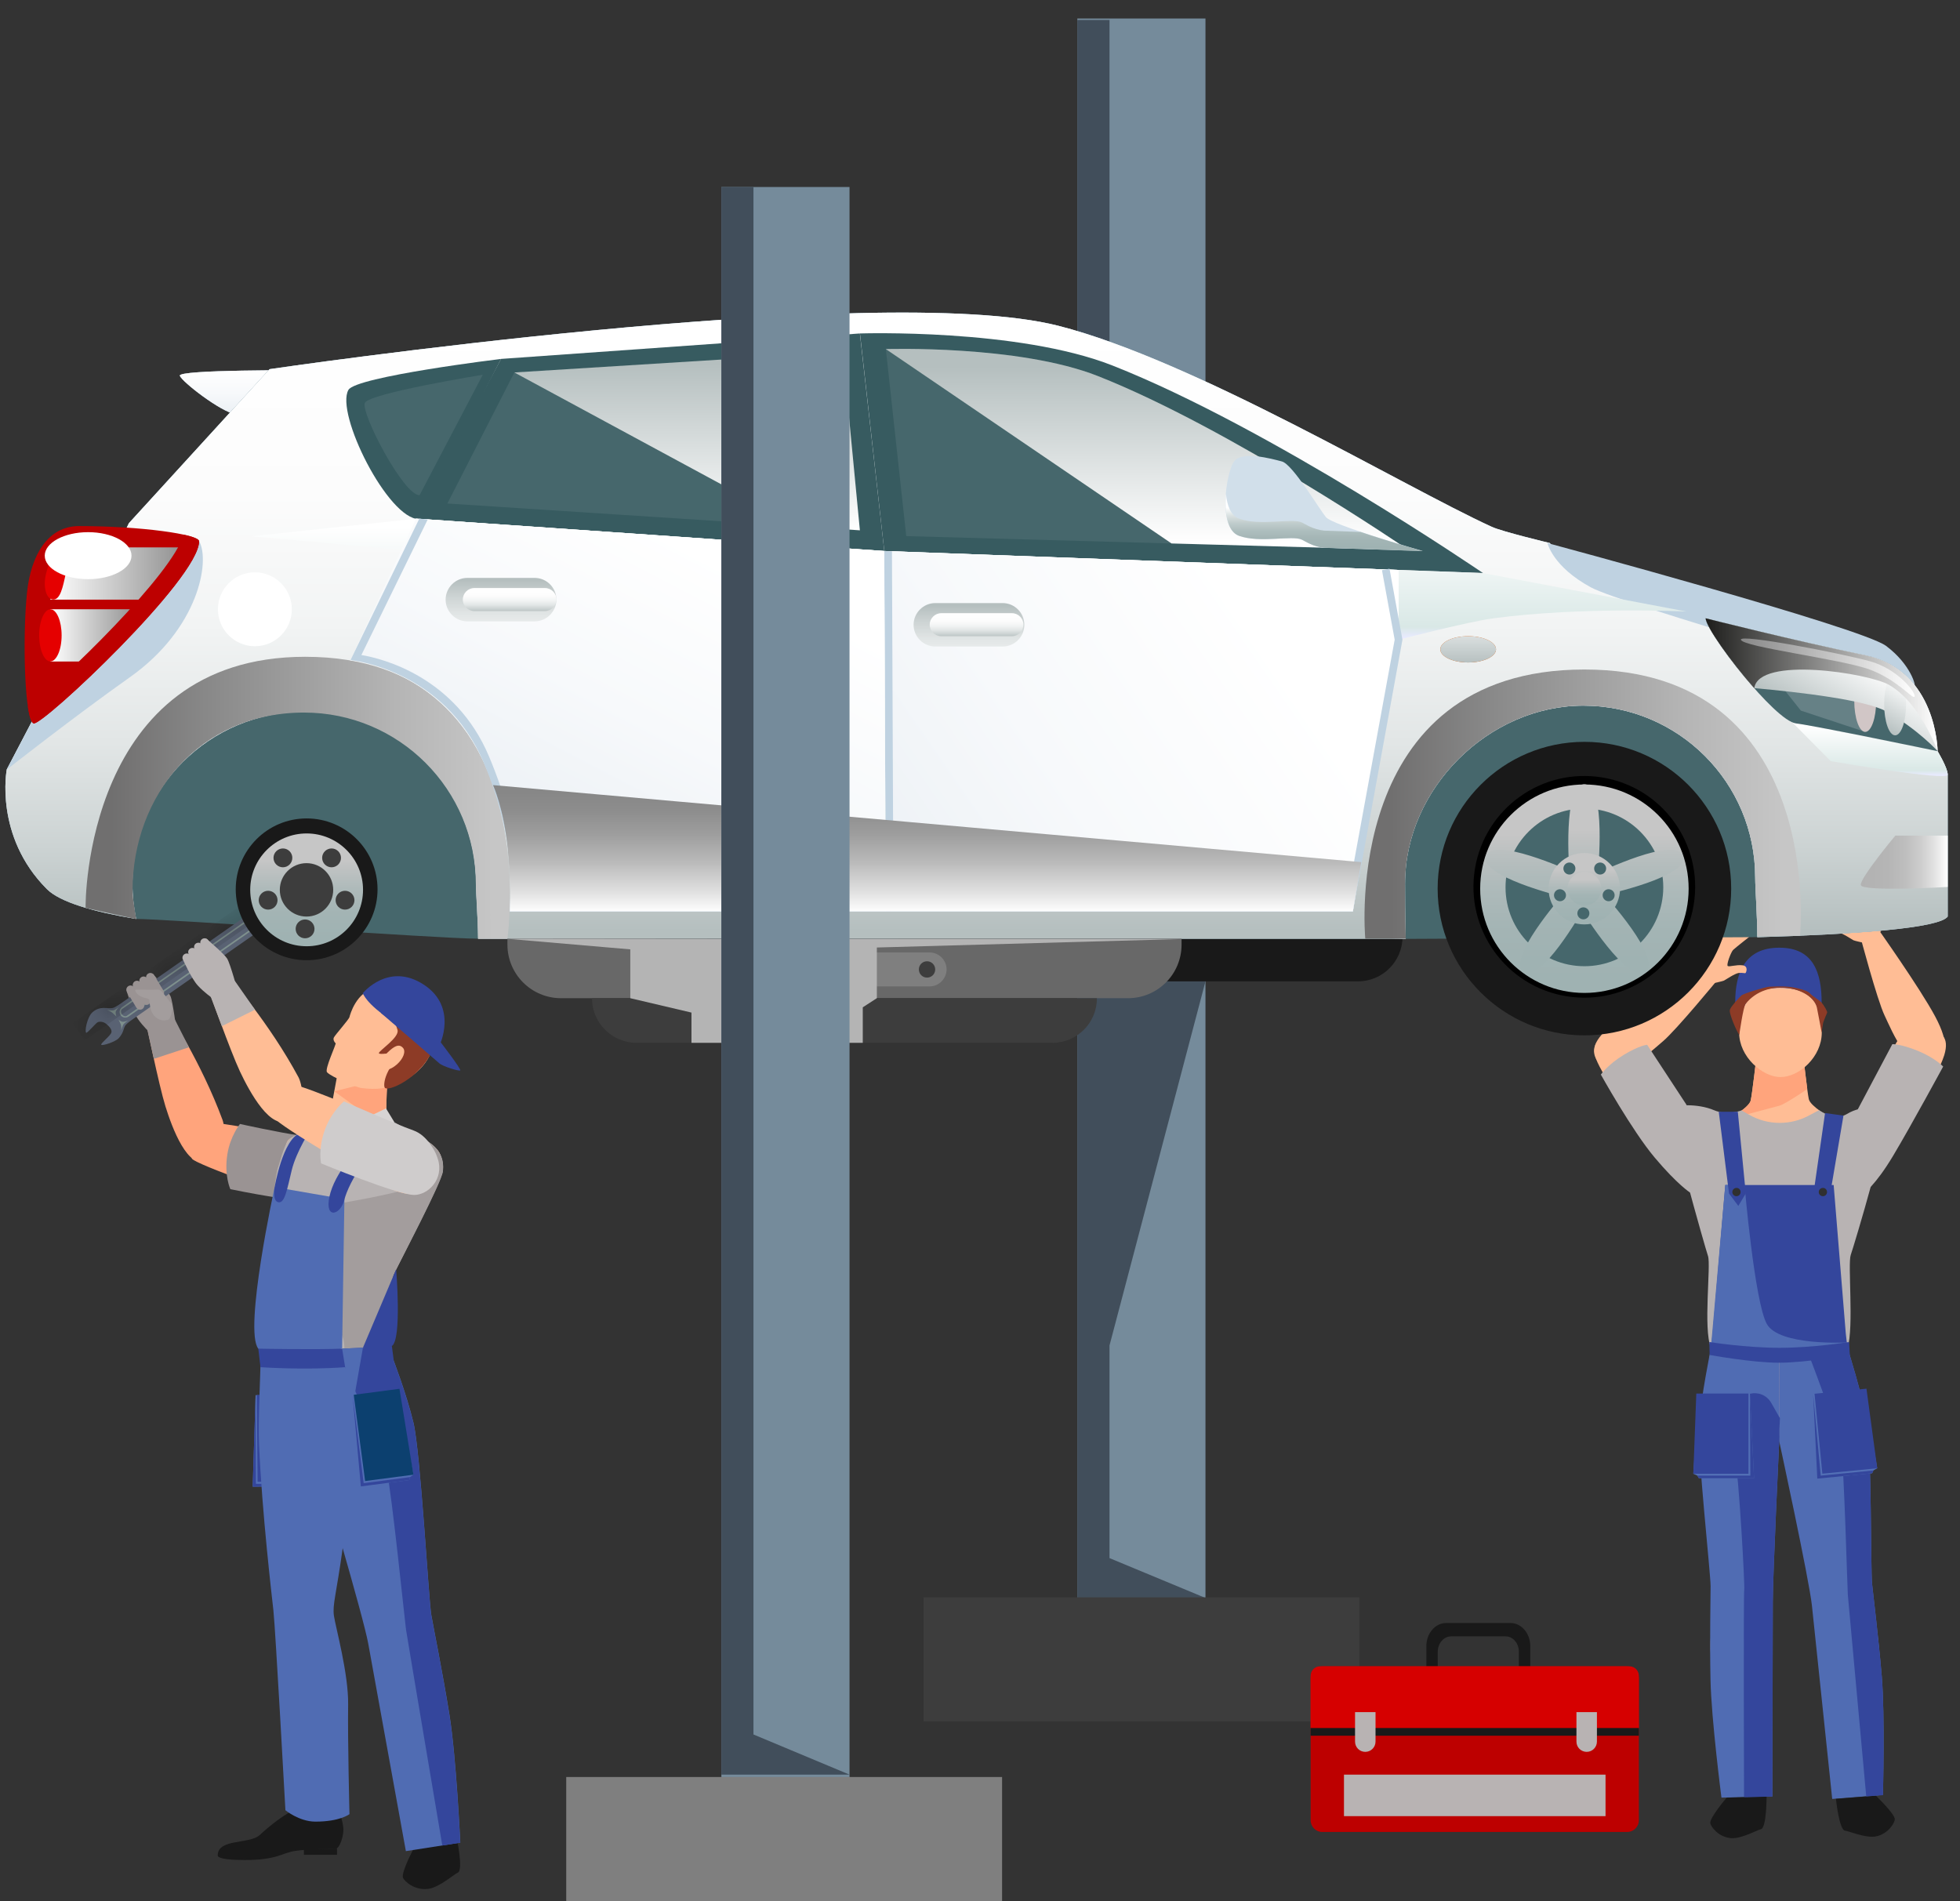 <svg width="100" height="97" viewBox="0 0 100 97" fill="none" xmlns="http://www.w3.org/2000/svg">
<rect x="0" y="0" width="100" height="97" fill="#333333" stroke="none"/>
<g id="Frame" clip-path="url(#clip0_1_651)">
<g id="Group">
<g id="Group_2">
<path id="Vector" d="M61.504 0.945H54.966V87.309H61.504V0.945Z" fill="#758B9B"/>
<path id="Vector_2" d="M61.504 81.537H54.966V1.019H56.608V42.59L61.504 50.074L56.608 68.652V79.504L61.504 81.537Z" fill="#414E5B"/>
<path id="Vector_3" d="M69.283 50.074H45.798V47.797H71.559C71.553 49.06 70.539 50.074 69.283 50.074Z" fill="#191919"/>
<path id="Vector_4" d="M69.356 81.506H47.118V87.832H69.356V81.506Z" fill="#3D3D3D"/>
</g>
<g id="Group_3">
<path id="Vector_5" d="M92.941 51.167C92.941 52.703 92.096 53.913 90.776 53.913C89.456 53.913 88.532 52.666 88.532 51.135C88.532 49.598 89.054 48.357 90.776 48.357C92.524 48.352 92.941 49.63 92.941 51.167Z" fill="#34469C"/>
<path id="Vector_6" d="M94.277 63.63C94.906 61.713 96.522 58.428 95.576 57.858C94.346 57.108 90.802 56.648 90.802 56.648V56.712C90.802 56.712 87.227 57.008 85.991 57.747C85.046 58.317 86.683 61.766 87.306 63.683C87.454 64.142 87.438 66.207 87.375 68.034C87.359 68.483 86.99 70.558 87.053 71.414C87.069 71.667 89.963 73.257 90.776 73.299V73.236C91.589 73.199 94.483 71.615 94.504 71.361C94.568 70.506 94.203 68.43 94.193 67.976C94.14 66.154 94.129 64.089 94.277 63.63Z" fill="#FFBD95"/>
<path id="Vector_7" d="M94.473 60.757C93.792 60.509 93.522 59.046 94.145 57.847C94.769 56.648 95.175 56.358 95.344 56.046C95.518 55.73 96.506 53.559 96.823 53.089C97.14 52.619 98.064 52.218 98.576 52.482C99.004 52.703 99.479 52.894 99.199 53.834C98.925 54.779 95.74 61.222 94.473 60.757Z" fill="#FFBD95"/>
<path id="Vector_8" d="M92.286 56.083C92.207 55.719 92.007 53.913 92.007 53.913H90.808V53.976H89.609C89.609 53.976 89.403 55.782 89.324 56.147C89.245 56.511 88.257 57.06 88.257 57.06L90.802 57.066V57.002L93.348 57.008C93.353 57.002 92.366 56.448 92.286 56.083Z" fill="#FFBD95"/>
<path id="Vector_9" d="M92.207 55.571C92.133 55.017 92.043 54.23 92.017 53.987L91.938 53.913H90.808V53.976H89.609C89.609 53.976 89.403 55.782 89.324 56.147C89.245 56.511 88.257 57.06 88.257 57.06H88.379C89.514 56.759 90.644 56.458 90.797 56.416C91.119 56.316 92.207 55.571 92.207 55.571Z" fill="#FFA47C"/>
<path id="Vector_10" d="M88.88 69.402C87.417 69.397 86.852 70.41 86.884 73.537C86.921 76.663 87.38 80.048 87.581 80.534C87.782 81.02 89.852 81.036 90.058 80.751C90.264 80.465 90.776 73.986 90.781 72.972C90.781 71.963 90.47 69.412 88.88 69.402Z" fill="#FFBD95"/>
<path id="Vector_11" d="M88.97 83.037L88.585 83.027C88.004 83.011 87.544 82.525 87.555 81.944L87.586 80.645C87.602 80.064 88.088 79.605 88.669 79.615L89.055 79.626C89.635 79.642 90.095 80.127 90.084 80.708L90.053 82.007C90.037 82.594 89.551 83.053 88.97 83.037Z" fill="#FFBD95"/>
<path id="Vector_12" d="M88.759 81.126C88.31 81.126 87.217 81.273 87.275 84.183C87.333 87.093 88.563 91.085 88.563 91.085H89.62C89.62 91.085 90.142 85.694 90.148 84.659C90.153 82.308 90.169 81.131 88.759 81.126Z" fill="#FFBD95"/>
<path id="Vector_13" d="M92.735 69.428C94.188 69.27 94.858 70.226 95.143 73.336C95.428 76.447 95.318 79.863 95.17 80.37C95.017 80.877 92.962 81.104 92.73 80.84C92.498 80.582 91.32 74.186 91.209 73.178C91.103 72.169 91.151 69.603 92.735 69.428Z" fill="#FFBD95"/>
<path id="Vector_14" d="M94.045 83L94.43 82.953C95.006 82.879 95.413 82.345 95.339 81.77L95.175 80.487C95.101 79.911 94.573 79.499 93.998 79.573L93.612 79.62C93.036 79.694 92.63 80.228 92.704 80.803L92.867 82.087C92.941 82.668 93.469 83.074 94.045 83Z" fill="#FFBD95"/>
<path id="Vector_15" d="M94.056 81.078C94.499 81.031 95.603 81.062 95.846 83.967C96.089 86.871 95.275 90.964 95.275 90.964L94.225 91.075C94.225 91.075 93.147 85.767 93.042 84.738C92.793 82.398 92.656 81.226 94.056 81.078Z" fill="#FFBD95"/>
<path id="Vector_16" d="M87.095 60.445C87.66 59.996 87.666 58.866 86.889 57.763C86.113 56.659 85.463 55.988 85.257 55.708C85.041 55.418 83.921 53.638 83.541 53.211C83.166 52.783 82.416 52.455 81.946 52.783C81.55 53.057 81.107 53.306 81.503 54.203C81.899 55.101 85.712 61.549 87.095 60.445Z" fill="#FFBD95"/>
<path id="Vector_17" d="M87.296 68.773C87.296 68.773 86.768 71.345 86.683 72.745C86.599 74.144 87.275 80.265 87.275 80.935C87.275 81.611 87.227 83.676 87.27 85.704C87.312 87.732 87.829 91.724 87.829 91.724L90.428 91.666C90.428 91.666 90.444 83.09 90.449 81.743C90.449 80.397 90.787 73.299 90.787 73.299L90.792 68.89L87.296 68.773Z" fill="#506CB3"/>
<path id="Vector_18" d="M96.221 56.796C96.062 56.527 95.069 56.331 94.23 56.844C93.607 57.224 92.809 56.648 92.809 56.648L92.366 56.881C91.394 57.435 90.2 57.435 89.234 56.876L88.854 56.659C88.854 56.659 88.125 56.939 87.449 56.648C86.62 56.294 85.363 56.342 85.226 56.622C85.088 56.907 86.984 63.624 87.143 64.089C87.301 64.554 86.889 67.802 87.291 68.773L90.776 68.89H90.781L94.267 68.784C94.589 67.67 94.267 64.501 94.425 64.036C94.589 63.577 96.49 57.24 96.221 56.796Z" fill="#B8B3B3"/>
<path id="Vector_19" d="M94.24 68.705C94.24 68.705 95.033 71.208 95.26 72.591C95.487 73.975 95.445 80.133 95.513 80.798C95.582 81.469 95.841 83.523 96.01 85.54C96.179 87.558 96.068 91.587 96.068 91.587L93.48 91.793C93.48 91.793 92.588 83.264 92.445 81.923C92.302 80.582 90.771 73.516 90.771 73.516L90.787 68.884L94.24 68.705Z" fill="#506CB3"/>
<path id="Vector_20" d="M88.099 91.724C88.099 91.724 87.211 92.759 87.259 93.034C87.285 93.187 87.66 93.752 88.341 93.794C88.859 93.826 89.704 93.356 89.831 93.34C90.137 93.309 90.132 91.671 90.132 91.671L88.099 91.724Z" fill="#191919"/>
<path id="Vector_21" d="M95.703 91.624C95.703 91.624 96.691 92.564 96.675 92.839C96.664 92.997 96.353 93.594 95.677 93.71C95.165 93.794 94.277 93.414 94.145 93.414C93.839 93.414 93.67 91.788 93.67 91.788L95.703 91.624Z" fill="#191919"/>
<path id="Vector_22" d="M93.939 73.949C94.087 74.868 94.251 81.025 94.277 81.379C94.304 81.722 95.18 91.223 95.217 91.666L96.068 91.598C96.068 91.598 96.178 87.573 96.01 85.551C95.841 83.528 95.582 81.474 95.513 80.809C95.444 80.138 95.487 73.98 95.26 72.602C95.032 71.219 94.24 68.715 94.24 68.715L92.181 68.858C92.186 68.847 93.791 73.03 93.939 73.949Z" fill="#34469C"/>
<path id="Vector_23" d="M90.375 71.593C89.894 70.743 88.606 71.028 88.521 72.005C88.437 73.003 88.416 73.695 88.5 74.155C88.722 75.311 89.034 80.978 88.991 81.126C88.949 81.273 88.981 91.677 88.981 91.677L89.028 91.703L90.428 91.671C90.428 91.671 90.444 83.095 90.449 81.749C90.449 80.402 90.787 73.304 90.787 73.304V72.919L90.813 72.364L90.375 71.593Z" fill="#34469C"/>
<path id="Vector_24" d="M98.75 54.145C99.257 53.839 99.511 53.327 98.735 51.869C97.958 50.412 95.724 47.264 95.724 47.264L94.906 47.755C94.906 47.755 95.767 51.008 96.152 51.816C96.543 52.624 97.43 54.937 98.75 54.145Z" fill="#FFBD95"/>
<path id="Vector_25" d="M92.947 52.693C92.947 53.918 91.806 54.958 90.84 54.958C89.915 54.958 88.727 53.913 88.732 52.688C88.732 51.462 89.155 50.406 90.808 50.406C92.619 50.406 92.952 51.468 92.947 52.693Z" fill="#FFBD95"/>
<path id="Vector_26" d="M88.738 52.804C88.643 52.703 88.188 51.7 88.262 51.515C88.331 51.331 88.711 50.924 88.838 50.802C88.965 50.681 90.09 50.359 90.259 50.348C90.428 50.343 90.876 50.316 91.23 50.348C91.584 50.38 92.202 50.523 92.339 50.681C92.482 50.845 92.83 51.029 92.941 51.161C93.058 51.294 93.253 51.626 93.221 51.674C93.195 51.721 93.036 52.128 93.026 52.16C93.01 52.191 92.941 52.688 92.941 52.688C92.941 52.688 92.719 51.494 92.698 51.41C92.45 50.391 90.163 49.836 89.06 51.225C88.938 51.383 88.738 52.804 88.738 52.804Z" fill="#8D3B26"/>
<g id="Group_4">
<path id="Vector_27" d="M89.493 75.427H86.678L86.599 75.295L86.393 75.2L86.673 71.176L89.282 71.113L89.493 75.427Z" fill="#526FB5"/>
<path id="Vector_28" d="M89.208 75.2H86.393L86.546 71.108H89.208V75.2Z" fill="#34469C"/>
<path id="Vector_29" d="M86.678 75.427L86.599 75.295H89.303L89.281 71.113L89.493 75.427H86.678Z" fill="#34469C"/>
</g>
<g id="Group_5">
<path id="Vector_30" d="M92.719 75.448L95.518 75.174L95.582 75.031L95.777 74.92L95.112 70.944L92.508 71.134L92.719 75.448Z" fill="#526FB5"/>
<path id="Vector_31" d="M92.978 75.195L95.777 74.92L95.228 70.859L92.577 71.118L92.978 75.195Z" fill="#34469C"/>
<path id="Vector_32" d="M95.518 75.174L95.582 75.031L92.894 75.295L92.508 71.134L92.719 75.448L95.518 75.174Z" fill="#34469C"/>
</g>
<path id="Vector_33" d="M81.519 54.172C81.186 53.686 81.165 53.11 82.475 52.107C83.784 51.103 87.127 49.165 87.127 49.165L87.666 49.952C87.666 49.952 85.532 52.55 84.846 53.131C84.159 53.707 82.395 55.444 81.519 54.172Z" fill="#FFBD95"/>
<path id="Vector_34" d="M90.787 68.89L94.256 68.773L94.172 68.034L93.554 60.467H88.025L87.38 68.034L87.296 68.773L90.766 68.89H90.776H90.787Z" fill="#34469C"/>
<path id="Vector_35" d="M89.007 60.467C89.007 60.467 89.519 66.418 90.142 67.553C90.766 68.689 94.225 68.499 94.225 68.499L94.256 68.89C94.256 68.89 92.566 69.291 90.977 69.291C89.392 69.291 87.28 68.89 87.28 68.89L88.025 60.461H89.007V60.467Z" fill="#506CB3"/>
<path id="Vector_36" d="M93.38 60.9L94.055 56.923L93.115 56.796L92.524 60.9L92.904 61.533L93.38 60.9Z" fill="#34469C"/>
<path id="Vector_37" d="M88.215 60.9L87.692 56.728H88.664L89.07 60.9L88.69 61.533L88.215 60.9Z" fill="#34469C"/>
<path id="Vector_38" d="M87.227 69.138L87.211 68.478C87.211 68.478 89.076 68.773 90.792 68.773C92.508 68.773 94.341 68.478 94.341 68.478L94.378 69.138C94.378 69.138 92.165 69.534 90.771 69.534C89.377 69.534 87.227 69.138 87.227 69.138Z" fill="#34469C"/>
<path id="Vector_39" d="M88.806 60.826C88.806 60.942 88.711 61.037 88.595 61.037C88.479 61.037 88.384 60.942 88.384 60.826C88.384 60.709 88.479 60.614 88.595 60.614C88.711 60.609 88.806 60.704 88.806 60.826Z" fill="#303030"/>
<path id="Vector_40" d="M93.216 60.826C93.216 60.942 93.121 61.037 93.005 61.037C92.888 61.037 92.793 60.942 92.793 60.826C92.793 60.709 92.888 60.614 93.005 60.614C93.121 60.609 93.216 60.704 93.216 60.826Z" fill="#303030"/>
<path id="Vector_41" d="M86.229 60.852C86.229 60.852 85.59 60.451 84.428 59.072C83.267 57.694 81.677 54.832 81.677 54.832C81.677 54.832 82.031 54.319 82.839 53.828C83.647 53.337 84.038 53.311 84.038 53.311L86.039 56.363C86.044 56.368 87.285 60.461 86.229 60.852Z" fill="#B8B3B3"/>
<path id="Vector_42" d="M95.085 60.889C95.085 60.889 95.672 60.509 96.596 58.961C97.52 57.414 99.141 54.42 99.141 54.42C99.141 54.42 98.713 53.971 97.842 53.617C96.971 53.263 96.548 53.279 96.548 53.279L94.79 56.596C94.795 56.601 93.982 60.672 95.085 60.889Z" fill="#B8B3B3"/>
<g id="Group_6">
<path id="Vector_43" d="M95.07 48.104C95.07 48.104 94.626 48.009 94.563 47.977C94.499 47.945 93.998 47.607 93.807 47.586C93.617 47.565 93.501 47.613 93.464 47.592C93.427 47.57 93.295 47.227 93.623 47.196C93.95 47.158 94.283 47.285 94.367 47.232C94.452 47.174 94.204 46.525 94.098 46.414C93.992 46.308 93.2 45.69 93.163 45.659C93.126 45.627 93.047 45.511 93.068 45.463C93.089 45.416 93.337 45.352 93.401 45.368C93.459 45.384 93.443 45.252 93.501 45.236C93.559 45.22 93.76 45.189 93.76 45.189C93.76 45.189 93.982 45.094 94.077 45.109C94.172 45.125 94.6 45.231 94.642 45.263C94.684 45.294 95.418 45.817 95.524 45.997C95.629 46.181 95.957 47.544 95.957 47.544L95.07 48.104Z" fill="#FFBD95"/>
</g>
<g id="Group_7">
<path id="Vector_44" d="M87.449 50.163C87.449 50.163 87.893 50.068 87.956 50.037C88.019 50.005 88.521 49.667 88.711 49.646C88.901 49.625 89.017 49.672 89.055 49.651C89.091 49.63 89.224 49.287 88.896 49.255C88.569 49.218 88.236 49.345 88.151 49.292C88.067 49.234 88.315 48.584 88.421 48.474C88.526 48.368 89.319 47.75 89.356 47.718C89.392 47.687 89.472 47.57 89.451 47.523C89.429 47.475 89.181 47.412 89.118 47.428C89.06 47.444 89.076 47.312 89.017 47.296C88.959 47.28 88.759 47.248 88.759 47.248C88.759 47.248 88.537 47.153 88.442 47.169C88.347 47.185 87.919 47.291 87.877 47.322C87.835 47.354 87.1 47.877 86.995 48.056C86.889 48.241 86.562 49.604 86.562 49.604L87.449 50.163Z" fill="#FFBD95"/>
</g>
</g>
<g id="Group_8">
<g id="Group_9">
<path id="Vector_45" d="M15.602 18.895C15.602 18.895 9.048 18.847 9.175 19.175C9.307 19.502 11.256 21.007 12.016 21.139C12.777 21.271 13.553 21.139 13.553 21.139L15.602 18.895Z" fill="#BFD2E1"/>
<path id="Vector_46" d="M15.602 18.895C15.602 18.895 9.048 18.847 9.175 19.175C9.307 19.502 11.256 21.007 12.016 21.139C12.777 21.271 13.553 21.139 13.553 21.139L15.602 18.895Z" fill="url(#paint0_linear_1_651)"/>
</g>
<path id="Vector_47" d="M93.596 32.826C92.772 32.541 83.309 30.175 82.628 30.022C80.23 29.499 79.073 27.709 79.073 27.709C79.073 27.709 76.639 27.128 76.106 26.88C71.522 24.778 60.96 18.398 54 16.624C44.758 14.269 13.754 18.837 13.754 18.837L6.577 26.695L1.623 36.824L0.345 39.264C0.345 39.264 -0.31 42.664 2.394 45.368C3.06 46.034 4.765 46.525 6.946 46.889C8.415 46.889 22.499 47.898 24.395 47.898C24.606 47.898 24.727 47.898 24.727 47.898H71.031C71.031 47.898 71.279 47.903 71.722 47.908C73.222 47.908 88.326 47.819 89.656 47.819C94.716 47.666 98.946 47.359 99.373 46.762C99.373 46.762 99.373 40.309 99.373 39.522C99.373 38.746 96.11 33.703 93.596 32.826Z" fill="#46676C"/>
<path id="Vector_48" d="M93.596 32.826C92.772 32.541 83.309 30.175 82.628 30.022C80.23 29.499 79.073 27.709 79.073 27.709C79.073 27.709 76.639 27.128 76.106 26.88C71.522 24.778 60.96 18.398 54 16.624C44.758 14.269 13.754 18.837 13.754 18.837L6.577 26.695L1.623 36.824L0.345 39.264C0.345 39.264 -0.31 42.664 2.394 45.368C3.06 46.034 4.765 46.525 6.946 46.889C6.825 46.308 6.756 45.701 6.756 45.083C6.756 40.24 10.68 36.317 15.523 36.317C20.365 36.317 24.289 40.24 24.289 45.083C24.289 45.643 24.384 46.868 24.395 47.898C24.606 47.898 24.727 47.898 24.727 47.898H71.031C71.031 47.898 71.279 47.903 71.722 47.908C71.685 46.731 71.685 45.574 71.685 45.083C71.685 40.24 75.942 36.005 80.784 36.005C85.627 36.005 89.551 39.929 89.551 44.772C89.551 45.373 89.662 46.752 89.656 47.824C94.716 47.671 98.946 47.364 99.373 46.768C99.373 46.768 99.373 40.314 99.373 39.528C99.373 38.746 96.11 33.703 93.596 32.826Z" fill="#BFD2E1"/>
<path id="Vector_49" d="M93.596 32.826C92.772 32.541 83.309 30.175 82.628 30.022C80.23 29.499 79.073 27.709 79.073 27.709C79.073 27.709 76.639 27.128 76.106 26.88C71.522 24.778 60.96 18.398 54 16.624C44.758 14.269 13.754 18.837 13.754 18.837L6.577 26.695L1.623 36.824L0.345 39.264C0.345 39.264 -0.31 42.664 2.394 45.368C3.06 46.034 4.765 46.525 6.946 46.889C6.825 46.308 6.756 45.701 6.756 45.083C6.756 40.24 10.68 36.317 15.523 36.317C20.365 36.317 24.289 40.24 24.289 45.083C24.289 45.643 24.384 46.868 24.395 47.898C24.606 47.898 24.727 47.898 24.727 47.898H71.031C71.031 47.898 71.279 47.903 71.722 47.908C71.685 46.731 71.685 45.574 71.685 45.083C71.685 40.24 75.942 36.005 80.784 36.005C85.627 36.005 89.551 39.929 89.551 44.772C89.551 45.373 89.662 46.752 89.656 47.824C94.716 47.671 98.946 47.364 99.373 46.768C99.373 46.768 99.373 40.314 99.373 39.528C99.373 38.746 96.11 33.703 93.596 32.826Z" fill="url(#paint1_linear_1_651)"/>
<path id="Vector_50" d="M99.373 42.638H96.701C96.701 42.638 94.9 44.798 94.938 45.157C94.969 45.516 99.373 45.257 99.373 45.257V42.638Z" fill="url(#paint2_linear_1_651)"/>
<path id="Vector_51" d="M78.952 27.709C78.952 27.709 94.943 32.008 96.221 32.953C97.493 33.898 97.805 35.07 97.668 35.07C97.53 35.07 82.775 30.835 81.175 29.974C79.211 28.913 78.952 27.709 78.952 27.709Z" fill="#BFD2E1"/>
<g id="Group_10">
<path id="Vector_52" d="M75.662 29.24C75.662 29.24 64.826 21.831 56.762 18.652C51.935 16.751 43.876 17.015 43.876 17.015L45.117 28.116L75.662 29.24Z" fill="#375B60"/>
<path id="Vector_53" d="M43.871 17.015L25.562 18.314L21.226 26.462L45.117 28.116L43.871 17.015Z" fill="#375B60"/>
<path id="Vector_54" d="M25.562 18.314C25.562 18.314 18.174 19.212 17.778 19.893C17.091 21.081 19.795 26.489 21.379 26.489L25.562 18.314Z" fill="#375B60"/>
<path id="Vector_55" d="M24.632 19.122C24.632 19.122 18.839 20.062 18.617 20.558C18.39 21.055 20.582 25.269 21.406 25.269L24.632 19.122Z" fill="#46676C"/>
<g id="Group_11">
<path id="Vector_56" d="M71.865 28.068C71.865 28.068 62.771 21.852 56.006 19.185C51.956 17.591 45.196 17.812 45.196 17.812L46.237 27.355L71.865 28.068Z" fill="#46676C"/>
<path id="Vector_57" d="M71.865 28.068C71.865 28.068 62.771 21.852 56.006 19.185C51.956 17.591 45.196 17.812 45.196 17.812L59.772 27.73L71.865 28.068Z" fill="url(#paint3_linear_1_651)"/>
</g>
<g id="Group_12">
<path id="Vector_58" d="M42.999 17.96L26.243 19.006L22.826 25.692L43.871 27.059L42.999 17.96Z" fill="#46676C"/>
<path id="Vector_59" d="M42.999 17.96L26.243 19.006L40.771 26.859L43.871 27.059L42.999 17.96Z" fill="url(#paint4_linear_1_651)"/>
</g>
</g>
<path id="Vector_60" d="M91.838 47.745C91.838 47.734 93.168 34.162 80.837 34.162C68.443 34.162 69.636 47.692 69.658 47.898H70.941L71.722 47.893C71.686 46.72 71.686 45.569 71.686 45.083C71.686 40.24 75.942 36.005 80.784 36.005C85.627 36.005 89.551 39.929 89.551 44.772C89.551 45.363 89.656 46.699 89.656 47.761L91.827 47.745C91.827 47.745 91.832 47.745 91.838 47.745Z" fill="url(#paint5_linear_1_651)"/>
<path id="Vector_61" d="M25.889 47.903C25.889 47.893 27.901 33.513 15.57 33.513C4.332 33.513 4.348 46.123 4.369 46.329L6.941 46.895C6.931 46.657 6.762 45.933 6.762 45.447C6.762 40.605 10.157 36.359 15.512 36.359C20.355 36.359 24.279 40.283 24.279 45.125C24.279 45.717 24.389 46.842 24.389 47.903C24.395 47.903 25.889 47.903 25.889 47.903Z" fill="url(#paint6_linear_1_651)"/>
<path id="Vector_62" d="M99.373 39.528C99.373 39.168 98.856 38.329 98.856 38.329L91.431 36.845L93.401 38.836C93.395 38.841 99.373 39.871 99.373 39.528Z" fill="url(#paint7_linear_1_651)"/>
<path id="Vector_63" d="M71.358 32.641L12.824 27.366L21.226 26.468L45.112 28.121L75.657 29.24L86.05 31.205C86.05 31.205 80.748 30.941 76.174 31.553C74.949 31.712 71.358 32.641 71.358 32.641Z" fill="url(#paint8_linear_1_651)"/>
<g id="Group_13">
<path id="Vector_64" d="M45.117 28.115L45.191 46.504H69.024L71.358 32.641V29.082L45.117 28.115Z" fill="url(#paint9_linear_1_651)"/>
<path id="Vector_65" d="M45.117 28.115L45.191 46.504H69.024L71.358 32.641V29.082L45.117 28.115Z" fill="url(#paint10_linear_1_651)"/>
<path id="Vector_66" d="M69.024 46.504H45.191L45.117 28.121L45.508 28.131L45.582 46.113H68.691L71.157 32.641L70.508 29.092L70.893 29.018L71.553 32.636L71.548 32.673L69.024 46.504Z" fill="#BFD2E1"/>
</g>
<g id="Group_14">
<path id="Vector_67" d="M21.226 26.462L17.878 33.697C17.878 33.697 22.557 34.046 24.78 39.105C26.354 42.691 26.011 46.504 26.011 46.504H45.191L45.112 28.115L21.226 26.462Z" fill="url(#paint11_linear_1_651)"/>
<path id="Vector_68" d="M21.226 26.462L17.878 33.697C17.878 33.697 22.557 34.046 24.78 39.105C26.354 42.691 26.011 46.504 26.011 46.504H45.191L45.112 28.115L21.226 26.462Z" fill="url(#paint12_linear_1_651)"/>
<path id="Vector_69" d="M45.191 46.504H26.016C26.016 46.504 26.517 43.261 24.69 38.936C22.662 34.13 17.883 33.681 17.883 33.681L21.395 26.462L21.823 26.505L18.438 33.423C19.499 33.597 23.243 34.532 24.954 38.609C26.634 42.606 26.491 45.205 26.48 46.113H45.196V46.504H45.191Z" fill="#BFD2E1"/>
</g>
<path id="Vector_70" d="M69.024 46.504H26.016C26.016 46.504 26.074 45.062 25.9 43.282C25.704 41.26 25.155 40.061 25.155 40.061L69.452 43.99L69.024 46.504Z" fill="url(#paint13_linear_1_651)"/>
<path id="Vector_71" d="M10.163 27.619C10.728 28.628 10.142 32.071 6.624 34.558C3.736 36.602 0.345 39.269 0.345 39.269L1.623 36.829L10.163 27.619Z" fill="#BFD2E1"/>
<g id="Group_15">
<path id="Vector_72" d="M87.021 31.548C87.053 32.266 90.554 36.782 91.632 36.913C92.709 37.045 98.856 38.329 98.856 38.329C98.856 38.329 98.829 34.194 95.17 33.439C91.515 32.684 87.021 31.548 87.021 31.548Z" fill="#46676C"/>
<path id="Vector_73" d="M95.164 37.346L91.88 36.259L90.216 34.167H95.164V37.346Z" fill="#668186"/>
<path id="Vector_74" d="M95.165 37.346C95.474 37.346 95.724 36.635 95.724 35.757C95.724 34.879 95.474 34.167 95.165 34.167C94.855 34.167 94.605 34.879 94.605 35.757C94.605 36.635 94.855 37.346 95.165 37.346Z" fill="#D1C6C6"/>
<path id="Vector_75" d="M95.17 33.439C91.515 32.684 87.021 31.548 87.021 31.548C87.043 31.976 88.273 33.724 89.503 35.113C91.811 35.319 95.201 35.715 96.237 36.301C97.853 37.215 98.861 38.329 98.861 38.329C98.861 38.329 98.829 34.194 95.17 33.439Z" fill="url(#paint14_linear_1_651)"/>
<path id="Vector_76" d="M96.131 35.931C96.131 36.808 96.379 37.521 96.691 37.521C97.002 37.521 97.25 36.808 97.25 35.931C97.25 35.055 96.997 34.342 96.691 34.342C96.384 34.342 96.131 35.055 96.131 35.931Z" fill="url(#paint15_linear_1_651)"/>
<path id="Vector_77" d="M95.17 33.439C91.515 32.684 87.021 31.548 87.021 31.548C87.043 31.976 88.273 33.724 89.503 35.113C89.736 33.465 95.328 34.352 96.363 34.938C97.979 35.852 98.856 38.329 98.856 38.329C98.856 38.329 98.829 34.194 95.17 33.439Z" fill="url(#paint16_linear_1_651)"/>
<path id="Vector_78" d="M88.822 32.641C88.901 33.016 93.96 33.629 95.402 34.167C96.844 34.706 97.604 35.725 97.683 35.541C97.768 35.356 96.839 34.136 95.402 33.74C93.966 33.344 88.753 32.324 88.822 32.641Z" fill="url(#paint17_linear_1_651)"/>
</g>
<g id="Group_16">
<path id="Vector_79" d="M1.375 30.259C1.137 32.615 1.259 36.797 1.718 36.913C2.178 37.03 10.157 29.531 10.157 27.619C10.157 27.265 7.2 26.843 4.031 26.843C2.452 26.843 1.57 28.316 1.375 30.259Z" fill="#BD0000"/>
<path id="Vector_80" d="M7.67 30.598H2.568L3.355 27.931H9.898L7.67 30.598Z" fill="url(#paint18_linear_1_651)"/>
<path id="Vector_81" d="M4.665 33.755H2.568V31.089H7.321L4.665 33.755Z" fill="url(#paint19_linear_1_651)"/>
<path id="Vector_82" d="M9.36 27.281C8.863 29.235 3.144 34.78 1.422 36.058C1.496 36.554 1.597 36.882 1.718 36.913C2.178 37.03 10.157 29.531 10.157 27.619C10.162 27.508 9.867 27.387 9.36 27.281Z" fill="#BD0000"/>
<path id="Vector_83" d="M2.352 29.261C2.172 29.974 2.373 30.592 2.722 30.592C3.07 30.592 3.207 29.98 3.355 29.261C3.508 28.496 3.704 27.931 3.355 27.931C3.007 27.931 2.568 28.39 2.352 29.261Z" fill="#E50000"/>
<path id="Vector_84" d="M1.998 32.419C1.998 33.154 2.257 33.75 2.569 33.75C2.88 33.75 3.144 33.159 3.144 32.419C3.144 31.685 2.885 31.089 2.574 31.089C2.262 31.089 1.998 31.685 1.998 32.419Z" fill="#E50000"/>
<path id="Vector_85" d="M4.496 29.552C5.718 29.552 6.709 29.015 6.709 28.353C6.709 27.691 5.718 27.154 4.496 27.154C3.274 27.154 2.283 27.691 2.283 28.353C2.283 29.015 3.274 29.552 4.496 29.552Z" fill="white"/>
</g>
<path id="Vector_86" d="M14.889 31.089C14.889 32.129 14.044 32.974 13.004 32.974C11.963 32.974 11.118 32.129 11.118 31.089C11.118 30.048 11.963 29.203 13.004 29.203C14.044 29.203 14.889 30.048 14.889 31.089Z" fill="white"/>
<g id="Group_17">
<path id="Vector_87" d="M27.278 31.706H23.845C23.233 31.706 22.736 31.205 22.736 30.598C22.736 29.985 23.238 29.488 23.845 29.488H27.278C27.891 29.488 28.387 29.99 28.387 30.598C28.387 31.205 27.885 31.706 27.278 31.706Z" fill="url(#paint20_linear_1_651)"/>
<path id="Vector_88" d="M27.801 31.178H24.199C23.877 31.178 23.613 30.914 23.613 30.592C23.613 30.27 23.877 30.006 24.199 30.006H27.806C28.128 30.006 28.392 30.27 28.392 30.592C28.387 30.92 28.123 31.178 27.801 31.178Z" fill="url(#paint21_linear_1_651)"/>
</g>
<g id="Group_18">
<path id="Vector_89" d="M51.153 32.99H47.721C47.108 32.99 46.612 32.488 46.612 31.881C46.612 31.268 47.113 30.772 47.721 30.772H51.153C51.766 30.772 52.262 31.273 52.262 31.881C52.267 32.488 51.766 32.99 51.153 32.99Z" fill="url(#paint22_linear_1_651)"/>
<path id="Vector_90" d="M51.629 32.462H48.022C47.7 32.462 47.435 32.198 47.435 31.875C47.435 31.553 47.7 31.289 48.022 31.289H51.629C51.951 31.289 52.215 31.553 52.215 31.875C52.209 32.203 51.951 32.462 51.629 32.462Z" fill="url(#paint23_linear_1_651)"/>
</g>
<g id="Group_19">
<path id="Vector_91" d="M76.327 33.132C76.327 33.502 75.688 33.803 74.907 33.803C74.12 33.803 73.486 33.502 73.486 33.132C73.486 32.763 74.125 32.462 74.907 32.462C75.688 32.462 76.327 32.763 76.327 33.132Z" fill="#DD5600"/>
<path id="Vector_92" d="M76.327 33.132C76.327 33.502 75.688 33.803 74.907 33.803C74.12 33.803 73.486 33.502 73.486 33.132C73.486 32.763 74.125 32.462 74.907 32.462C75.688 32.462 76.327 32.763 76.327 33.132Z" fill="url(#paint24_linear_1_651)"/>
</g>
<g id="Group_20">
<path id="Vector_93" d="M72.588 28.115C72.588 28.115 68.005 26.811 67.651 26.389C67.302 25.966 65.956 23.695 65.406 23.547C64.857 23.4 63.363 22.998 62.961 23.547C62.56 24.097 62.116 26.948 63.209 27.339C64.303 27.73 65.929 27.292 66.426 27.54C66.6 27.624 66.98 27.888 67.55 27.952L72.588 28.115Z" fill="#D1DFEA"/>
<path id="Vector_94" d="M67.556 27.075C66.985 27.012 66.605 26.748 66.431 26.663C65.934 26.415 64.303 26.859 63.215 26.462C62.797 26.309 62.602 25.797 62.549 25.195C62.475 26.125 62.602 27.117 63.215 27.339C64.308 27.73 65.934 27.292 66.431 27.54C66.605 27.624 66.985 27.888 67.556 27.952L72.588 28.121C72.588 28.121 70.84 27.624 69.42 27.144L67.556 27.075Z" fill="url(#paint25_linear_1_651)"/>
</g>
<g id="Group_21">
<path id="Vector_95" d="M80.837 52.83C84.973 52.83 88.326 49.478 88.326 45.342C88.326 41.206 84.973 37.853 80.837 37.853C76.701 37.853 73.349 41.206 73.349 45.342C73.349 49.478 76.701 52.83 80.837 52.83Z" fill="#191919"/>
<path id="Vector_96" d="M86.414 46.16C86.916 43.077 84.824 40.171 81.741 39.669C78.658 39.167 75.752 41.259 75.25 44.342C74.748 47.425 76.84 50.332 79.923 50.834C83.006 51.336 85.912 49.243 86.414 46.16Z" fill="black"/>
<path id="Vector_97" d="M84.526 49.035C86.563 46.998 86.563 43.694 84.526 41.657C82.488 39.619 79.185 39.619 77.147 41.657C75.109 43.694 75.109 46.998 77.147 49.035C79.185 51.073 82.488 51.073 84.526 49.035Z" fill="#46676C"/>
<g id="Group_22">
<path id="Vector_98" d="M80.837 40.029C77.901 40.029 75.519 42.411 75.519 45.347C75.519 48.283 77.901 50.665 80.837 50.665C83.773 50.665 86.155 48.283 86.155 45.347C86.155 42.411 83.773 40.029 80.837 40.029ZM80.837 49.302C78.614 49.302 76.813 47.502 76.813 45.278C76.813 43.055 78.614 41.254 80.837 41.254C83.061 41.254 84.861 43.055 84.861 45.278C84.856 47.502 83.055 49.302 80.837 49.302Z" fill="url(#paint26_linear_1_651)"/>
<path id="Vector_99" d="M80.837 40.019C81.983 40.029 81.524 44.544 81.524 44.544C81.524 44.544 85.511 42.622 85.87 43.673C86.234 44.729 81.862 45.664 81.862 45.664C81.862 45.664 84.835 48.917 83.948 49.588C83.055 50.258 80.726 46.483 80.726 46.483C80.726 46.483 78.609 50.211 77.727 49.588C76.85 48.965 79.665 45.743 79.665 45.743C79.665 45.743 75.445 44.708 75.805 43.673C76.158 42.649 80.066 44.428 80.066 44.428C80.066 44.428 79.718 40.008 80.837 40.019Z" fill="url(#paint27_linear_1_651)"/>
<path id="Vector_100" d="M82.654 45.347C82.654 46.35 81.841 47.169 80.832 47.169C79.823 47.169 79.01 46.356 79.01 45.347C79.01 44.344 79.823 43.525 80.832 43.525C81.841 43.525 82.654 44.339 82.654 45.347Z" fill="url(#paint28_linear_1_651)"/>
<g id="Group_23">
<g id="Group_24">
<path id="Vector_101" d="M80.378 44.317C80.378 44.486 80.24 44.624 80.072 44.624C79.903 44.624 79.765 44.486 79.765 44.317C79.765 44.148 79.903 44.011 80.072 44.011C80.24 44.011 80.378 44.148 80.378 44.317Z" fill="#46676C"/>
<path id="Vector_102" d="M81.946 44.317C81.946 44.486 81.809 44.624 81.64 44.624C81.471 44.624 81.334 44.486 81.334 44.317C81.334 44.148 81.471 44.011 81.64 44.011C81.809 44.011 81.946 44.148 81.946 44.317Z" fill="#46676C"/>
<path id="Vector_103" d="M82.379 45.68C82.379 45.849 82.242 45.986 82.073 45.986C81.904 45.986 81.767 45.849 81.767 45.68C81.767 45.511 81.904 45.373 82.073 45.373C82.247 45.379 82.379 45.511 82.379 45.68Z" fill="#46676C"/>
<path id="Vector_104" d="M79.897 45.68C79.897 45.849 79.76 45.986 79.591 45.986C79.422 45.986 79.285 45.849 79.285 45.68C79.285 45.511 79.422 45.373 79.591 45.373C79.76 45.379 79.897 45.511 79.897 45.68Z" fill="#46676C"/>
<path id="Vector_105" d="M81.091 46.604C81.091 46.773 80.953 46.91 80.784 46.91C80.615 46.91 80.478 46.773 80.478 46.604C80.478 46.435 80.615 46.298 80.784 46.298C80.959 46.303 81.091 46.44 81.091 46.604Z" fill="#46676C"/>
</g>
</g>
<path id="Vector_106" d="M81.698 45.347C81.698 45.822 81.312 46.208 80.837 46.208C80.362 46.208 79.976 45.822 79.976 45.347C79.976 44.872 80.362 44.486 80.837 44.486C81.312 44.486 81.698 44.872 81.698 45.347Z" fill="url(#paint29_linear_1_651)"/>
</g>
</g>
</g>
<g id="Group_25">
<path id="Vector_107" d="M57.548 50.934H28.625C27.114 50.934 25.889 49.709 25.889 48.199V47.898H60.284V48.199C60.284 49.715 59.059 50.934 57.548 50.934Z" fill="#686868"/>
<path id="Vector_108" d="M53.693 53.211H32.48C31.223 53.211 30.204 52.191 30.204 50.934H55.964C55.969 52.191 54.95 53.211 53.693 53.211Z" fill="#3D3D3D"/>
<g id="Group_26">
<path id="Vector_109" d="M47.43 50.332H35.923C35.448 50.332 35.057 49.941 35.057 49.466C35.057 48.991 35.448 48.6 35.923 48.6H47.43C47.905 48.6 48.296 48.991 48.296 49.466C48.291 49.941 47.905 50.332 47.43 50.332Z" fill="#7F7F7F"/>
<path id="Vector_110" d="M44.177 49.91C44.407 49.91 44.594 49.723 44.594 49.493C44.594 49.262 44.407 49.075 44.177 49.075C43.947 49.075 43.76 49.262 43.76 49.493C43.76 49.723 43.947 49.91 44.177 49.91Z" fill="#3D3D3D"/>
<path id="Vector_111" d="M47.715 49.466C47.715 49.699 47.53 49.883 47.298 49.883C47.066 49.883 46.881 49.699 46.881 49.466C46.881 49.234 47.066 49.049 47.298 49.049C47.53 49.049 47.715 49.239 47.715 49.466Z" fill="#3D3D3D"/>
<path id="Vector_112" d="M36.372 49.493C36.372 49.725 36.187 49.91 35.955 49.91C35.722 49.91 35.538 49.725 35.538 49.493C35.538 49.26 35.722 49.075 35.955 49.075C36.182 49.075 36.372 49.26 36.372 49.493Z" fill="#3D3D3D"/>
</g>
<path id="Vector_113" d="M36.805 47.914L25.889 47.903L32.158 48.442V50.934L35.279 51.668V53.211H44.019V51.399L44.737 50.934V48.347L60.284 47.914H36.805Z" fill="#B4B4B4"/>
<path id="Vector_114" d="M43.343 9.542H36.805V96.477H43.343V9.542Z" fill="#758B9B"/>
<path id="Vector_115" d="M51.127 90.673H28.889V97H51.127V90.673Z" fill="#7F7F7F"/>
<path id="Vector_116" d="M43.343 90.552H36.805V9.542H38.442V88.503L43.343 90.552Z" fill="#414E5B"/>
</g>
<g id="Group_27">
<path id="Vector_117" d="M77.067 82.815H73.782C73.227 82.815 72.773 83.344 72.773 83.993V85.783C72.773 86.253 73.016 86.66 73.365 86.85C73.359 86.813 73.354 86.776 73.354 86.739V84.289C73.354 83.856 73.66 83.497 74.03 83.497H76.818C77.193 83.497 77.494 83.85 77.494 84.289V86.739C77.494 86.776 77.489 86.813 77.484 86.85C77.832 86.665 78.075 86.253 78.075 85.783V83.993C78.075 83.344 77.621 82.815 77.067 82.815Z" fill="#191919"/>
<path id="Vector_118" d="M67.461 93.478H83.018C83.346 93.478 83.615 93.214 83.615 92.881V85.646C83.615 85.303 83.335 85.023 82.992 85.023H67.492C67.149 85.023 66.869 85.303 66.869 85.646V92.881C66.869 93.208 67.133 93.478 67.461 93.478Z" fill="#BD0000"/>
<path id="Vector_119" d="M66.869 88.175H83.615V85.509C83.615 85.239 83.398 85.023 83.129 85.023H67.355C67.086 85.023 66.869 85.239 66.869 85.509V88.175Z" fill="#D60000"/>
<path id="Vector_120" d="M81.915 90.552H68.57V92.67H81.915V90.552Z" fill="#B8B3B3"/>
<path id="Vector_121" d="M83.615 88.175H66.869V88.566H83.615V88.175Z" fill="#191919"/>
<path id="Vector_122" d="M69.657 89.39C69.367 89.39 69.135 89.158 69.135 88.867V87.362H70.18V88.867C70.18 89.153 69.948 89.39 69.657 89.39Z" fill="#B8B3B3"/>
<path id="Vector_123" d="M80.954 89.39C80.663 89.39 80.431 89.158 80.431 88.867V87.362H81.476V88.867C81.476 89.153 81.244 89.39 80.954 89.39Z" fill="#B8B3B3"/>
</g>
<g id="Group_28">
<g id="Group_29">
<path id="Vector_124" d="M10.601 59.252C9.582 59.727 8.779 57.541 8.441 56.453C8.103 55.365 7.438 52.096 7.438 52.096L8.594 51.658C8.594 51.658 10.268 54.203 11.356 57.15C11.467 57.456 11.636 58.766 10.601 59.252Z" fill="#FFA47C"/>
<path id="Vector_125" d="M8.826 51.832L9.64 53.438L7.849 54.029L7.48 52.381L8.826 51.832Z" fill="#9A9393"/>
<path id="Vector_126" d="M9.011 52.64C9.011 52.64 8.821 51.109 8.7 50.834C8.578 50.559 7.791 49.683 7.791 49.683C7.791 49.683 7.638 50.19 7.39 50.295C7.142 50.401 6.476 50.612 6.476 50.612C6.476 50.612 6.761 51.594 7.031 51.985C7.3 52.376 7.659 52.703 7.659 52.703L9.011 52.64Z" fill="#9A9393"/>
<path id="Vector_127" d="M21.152 94.238C21.152 94.238 20.45 95.537 20.561 95.817C20.624 95.975 21.147 96.488 21.875 96.377C22.43 96.292 23.217 95.601 23.349 95.558C23.666 95.458 23.291 93.726 23.291 93.726L21.152 94.238Z" fill="#191919"/>
<g id="Group_30">
<path id="Vector_128" d="M12.893 75.86L15.38 75.839L15.449 75.691L15.628 75.591L15.348 71.24L13.041 71.187L12.893 75.86Z" fill="#526FB5"/>
<path id="Vector_129" d="M13.141 75.612L15.628 75.591L15.459 71.16L13.104 71.181L13.141 75.612Z" fill="#34469C"/>
<path id="Vector_130" d="M15.38 75.839L15.449 75.691L13.056 75.713L13.041 71.187L12.893 75.86L15.38 75.839Z" fill="#34469C"/>
</g>
<path id="Vector_131" d="M17.931 60.213C17.852 61.243 16.975 61.486 15.972 61.343C14.963 61.2 9.967 59.405 9.798 59.125C9.629 58.845 9.935 57.382 10.395 57.272C10.854 57.155 15.332 58.032 16.14 58.296C16.943 58.55 18.02 59.004 17.931 60.213Z" fill="#FFA47C"/>
<path id="Vector_132" d="M17.455 59.463C17.26 59.12 16.019 58.042 15.274 57.937C14.223 57.789 12.243 57.351 12.243 57.351C12.243 57.351 11.741 57.979 11.599 58.903C11.43 59.981 11.752 60.678 11.752 60.678C11.752 60.678 15.898 61.544 16.727 61.29C16.97 61.216 17.989 60.414 17.455 59.463Z" fill="#9A9393"/>
<path id="Vector_133" d="M19.779 53.929C19.779 53.929 19.621 56.907 19.779 57.066C20.27 57.562 22.182 58.127 22.472 58.94C22.821 59.928 19.995 63.925 19.541 65.293C19.093 66.661 19.536 68.895 19.615 70.284C19.695 71.678 15.216 72.919 15.058 72.903C14.899 72.887 13.637 71.456 13.415 70.981C13.194 70.505 13.796 67.015 13.88 66.117C13.965 65.219 14.06 62.056 14.039 61.845C13.901 60.445 14.361 59.395 14.44 59.109C14.519 58.824 14.551 58.338 14.715 58.164C15.042 57.821 16.7 57.488 16.748 57.309C16.79 57.124 17.26 54.573 17.26 54.573L19.779 53.929Z" fill="#FFBD95"/>
<path id="Vector_134" d="M19.779 57.066L17.028 58.37L16.753 57.319C16.753 57.319 14.979 57.826 14.72 58.175C14.461 58.523 14.282 59.315 14.176 59.606C14.076 59.896 13.901 61.264 13.901 62.468C13.901 63.17 13.796 64.089 13.785 65.288C13.78 66.312 13.421 68.832 13.421 68.832C13.421 68.832 14.387 68.963 15.898 69.037C17.645 69.122 19.43 69.022 19.515 68.969C19.879 68.726 19.673 65.985 19.763 65.695C19.853 65.404 22.488 60.445 22.588 59.769C22.689 59.099 22.383 58.618 21.897 58.312C21.411 58 19.779 57.066 19.779 57.066Z" fill="#B8B3B3"/>
<path id="Vector_135" d="M21.659 58.159C21.659 58.159 23.264 59.262 21.458 60.398C20.677 60.889 17.123 61.422 16.447 61.56C14.044 62.045 17.144 67.575 17.381 67.992C17.619 68.409 17.566 68.942 17.566 68.942L19.357 68.995C20.043 69.201 19.784 65.663 20.122 64.966C20.455 64.269 22.552 60.308 22.599 59.764C22.71 58.555 21.659 58.159 21.659 58.159Z" fill="#A39D9D"/>
<path id="Vector_136" d="M17.059 55.687L19.784 54.995L19.695 56.559L18.834 56.976L17.059 55.687Z" fill="#FFA47C"/>
<path id="Vector_137" d="M19.188 50.396C20.075 50.227 22.034 50.776 22.171 52.376C22.314 53.976 21.289 54.837 20.434 55.233C19.768 55.545 19.256 55.624 18.406 55.513C18.232 55.492 16.88 54.948 16.684 54.71C16.552 54.552 17.176 53.253 17.123 53.226C17.07 53.2 16.98 53.047 17.033 52.941C17.112 52.788 17.809 52.012 17.83 51.895C17.857 51.785 18.174 50.591 19.188 50.396Z" fill="#FFBD95"/>
<path id="Vector_138" d="M18.512 50.728C18.512 50.728 19.769 50.776 20.281 52.556C20.392 52.936 19.32 53.617 19.33 53.739C19.341 53.871 20.688 53.596 20.587 53.686C19.557 54.599 19.547 55.444 19.642 55.513C19.938 55.724 21.87 54.731 22.187 53.158C22.504 51.584 21.21 50.612 20.841 50.475C20.471 50.348 19.436 49.809 18.512 50.728Z" fill="#8D3B26"/>
<path id="Vector_139" d="M19.885 53.601C19.557 53.892 19.209 54.341 19.367 54.52C19.526 54.694 19.922 54.605 20.249 54.314C20.576 54.024 20.719 53.649 20.561 53.469C20.402 53.29 20.217 53.311 19.885 53.601Z" fill="#FFBD95"/>
<g id="Group_31">
<path id="Vector_140" d="M15.504 94.642H17.194V94.326H15.504V94.642Z" fill="#191919"/>
<path id="Vector_141" d="M17.128 92.105C17.35 92.416 17.498 93.013 17.519 93.293C17.545 93.626 17.345 94.328 17.128 94.328C16.489 94.328 15.723 94.354 15.063 94.444C14.403 94.534 14.155 94.914 12.47 94.909C11.979 94.909 11.108 94.877 11.108 94.676C11.108 93.805 12.724 94.111 13.241 93.641C14.54 92.443 15.406 92.157 15.406 92.157C15.406 92.157 17.086 92.041 17.128 92.105Z" fill="#191919"/>
</g>
<path id="Vector_142" d="M16.357 69.243C16.357 69.243 18.58 71.319 18.681 72.301C18.781 73.283 17.836 76.425 17.498 78.897C17.16 81.368 16.954 81.865 17.038 82.451C17.123 83.032 17.783 85.398 17.762 86.972C17.735 88.804 17.83 92.569 17.83 92.569C17.83 92.569 17.339 92.955 16.077 92.95C15.264 92.944 14.562 92.369 14.562 92.369C14.562 92.369 14.055 83.143 13.949 82.171C13.88 81.543 13.368 77.218 13.215 73.685C13.162 72.549 13.294 69.925 13.294 69.455L16.357 69.243Z" fill="#506CB3"/>
<path id="Vector_143" d="M18.517 68.768L20.212 64.765C20.212 64.765 20.513 68.362 19.99 68.684C19.467 69.006 18.517 68.768 18.517 68.768Z" fill="#34469C"/>
<path id="Vector_144" d="M17.202 57.763L17.028 58.365L18.475 57.689L17.202 57.763Z" fill="#A39D9D"/>
<path id="Vector_145" d="M20.122 57.261L19.695 56.559L17.202 57.763L17.492 58.639L20.122 57.261Z" fill="#D7D4D4"/>
<path id="Vector_146" d="M17.028 58.365L16.885 57.583L16.531 57.805L17.028 58.365Z" fill="#A39D9D"/>
<path id="Vector_147" d="M16.885 57.583L16.262 58.169L16.241 57.472L16.753 57.071L16.885 57.583Z" fill="#CFCCCC"/>
<path id="Vector_148" d="M13.178 68.816C12.423 67.87 14.012 60.572 14.012 60.572L17.572 61.19L17.455 68.81C17.455 68.816 13.944 69.772 13.178 68.816Z" fill="#506CB3"/>
<path id="Vector_149" d="M17.577 61.195C17.73 60.525 19.061 57.747 21.02 57.979C21.221 58.005 21.659 58.159 21.659 58.159L20.582 57.53C20.582 57.53 20.154 57.314 19.209 57.884C18.258 58.454 17.054 59.88 16.806 61.069C16.558 62.246 17.392 61.998 17.577 61.195Z" fill="#34469C"/>
<path id="Vector_150" d="M14.012 60.577C14.012 60.577 14.424 58.116 15.317 57.821C15.697 57.694 15.871 57.604 15.871 57.604C15.871 57.604 15.121 58.734 14.884 59.711C14.646 60.688 14.535 61.391 14.213 61.348C13.886 61.306 14.012 60.577 14.012 60.577Z" fill="#34469C"/>
<path id="Vector_151" d="M22.266 60.028C21.976 61.021 21.094 61.09 20.159 60.757C19.23 60.424 14.118 57.367 14.012 57.06C13.912 56.754 14.503 55.386 14.968 55.36C15.428 55.333 20.238 57.398 20.957 57.805C21.675 58.217 22.604 58.866 22.266 60.028Z" fill="#FFBD95"/>
<path id="Vector_152" d="M22.34 59.141C22.219 58.766 21.807 57.937 21.099 57.683C20.101 57.324 17.545 56.2 17.545 56.2C17.545 56.2 16.927 56.712 16.595 57.594C16.209 58.613 16.383 59.363 16.383 59.363C16.383 59.363 20.265 60.968 21.131 60.973C21.823 60.979 22.668 60.181 22.34 59.141Z" fill="#CFCCCC"/>
<g id="Group_32">
<g id="Group_33">
<path id="Vector_153" d="M6.386 52.339C6.46 52.212 6.835 51.964 6.835 51.964L14.054 46.921C14.054 46.921 14.345 46.71 14.456 46.688C14.746 46.636 15.174 46.863 15.596 46.493C15.913 46.224 16.061 45.379 15.955 45.337C15.902 45.316 15.454 45.833 15.348 45.907C15.242 45.981 15.015 45.965 14.867 45.838C14.757 45.748 14.508 45.542 14.566 45.347C14.619 45.152 15.184 44.735 15.132 44.661C15.079 44.587 14.329 44.83 14.144 45.041C13.875 45.358 13.933 45.595 13.832 45.78C13.774 45.886 13.468 46.097 13.468 46.097L6.26 51.135C6.26 51.135 5.89 51.41 5.742 51.436C5.478 51.484 5.114 51.309 4.728 51.642C4.438 51.89 4.306 52.661 4.401 52.698C4.453 52.719 4.86 52.244 4.96 52.175C5.055 52.107 5.267 52.123 5.404 52.233C5.51 52.318 5.731 52.508 5.684 52.682C5.631 52.862 5.119 53.242 5.166 53.311C5.214 53.379 5.906 53.158 6.069 52.962C6.312 52.682 6.291 52.498 6.386 52.339Z" fill="#596273"/>
<path id="Vector_154" d="M6.561 51.869C6.429 51.964 6.244 51.932 6.154 51.8C6.065 51.668 6.096 51.489 6.228 51.394L13.6 46.24C13.732 46.145 13.917 46.176 14.007 46.308C14.097 46.44 14.065 46.62 13.933 46.715L6.561 51.869Z" fill="#7E908D"/>
<path id="Vector_155" d="M14.261 46.271C14.261 46.271 14.324 46.424 14.287 46.525C14.255 46.615 14.134 46.741 14.134 46.741C14.134 46.741 14.292 46.62 14.382 46.583C14.472 46.551 14.736 46.572 14.736 46.572C14.736 46.572 14.54 46.535 14.435 46.435C14.361 46.372 14.261 46.271 14.261 46.271Z" fill="#7E908D"/>
<path id="Vector_156" d="M14.155 46.113C14.155 46.113 14.033 46.002 13.922 46.002C13.827 46.002 13.664 46.071 13.664 46.071C13.664 46.071 13.833 45.96 13.896 45.891C13.959 45.817 13.996 45.569 13.996 45.569C13.996 45.569 13.996 45.764 14.055 45.896C14.091 45.986 14.155 46.113 14.155 46.113Z" fill="#7E908D"/>
<path id="Vector_157" d="M6.049 52.028C6.049 52.028 6.175 52.144 6.286 52.138C6.381 52.138 6.55 52.065 6.55 52.065C6.55 52.065 6.376 52.175 6.313 52.249C6.249 52.323 6.181 52.587 6.181 52.587C6.181 52.587 6.212 52.381 6.154 52.249C6.112 52.16 6.049 52.028 6.049 52.028Z" fill="#7E908D"/>
<path id="Vector_158" d="M5.938 51.869C5.938 51.869 5.874 51.711 5.911 51.605C5.948 51.515 6.07 51.383 6.07 51.383C6.07 51.383 5.906 51.51 5.811 51.547C5.721 51.584 5.463 51.531 5.463 51.531C5.463 51.531 5.653 51.6 5.758 51.7C5.832 51.764 5.938 51.869 5.938 51.869Z" fill="#7E908D"/>
<path id="Vector_159" d="M6.471 51.832C6.397 51.885 6.286 51.848 6.218 51.753C6.154 51.658 6.159 51.542 6.228 51.489L13.632 46.313C13.706 46.261 13.817 46.298 13.885 46.393C13.949 46.488 13.944 46.604 13.875 46.657L6.471 51.832Z" fill="#596273"/>
</g>
<g id="Group_34">
<g id="Clip path group">
<mask id="mask0_1_651" style="mask-type:luminance" maskUnits="userSpaceOnUse" x="4" y="44" width="12" height="9">
<g id="SVGID_32_">
<path id="Vector_160" d="M5.399 52.244C5.415 52.255 5.436 52.27 5.452 52.291L14.773 45.77C14.656 45.664 14.514 45.505 14.556 45.352C14.609 45.157 15.174 44.74 15.121 44.666C15.068 44.592 14.319 44.835 14.134 45.046C13.864 45.363 13.922 45.6 13.822 45.785C13.764 45.891 13.458 46.102 13.458 46.102L6.249 51.14C6.249 51.14 5.88 51.415 5.732 51.441C5.468 51.489 5.103 51.314 4.718 51.647C4.427 51.895 4.295 52.666 4.39 52.703C4.443 52.724 4.85 52.249 4.95 52.181C5.056 52.117 5.262 52.133 5.399 52.244Z" fill="white"/>
</g>
</mask>
<g mask="url(#mask0_1_651)">
<path id="Vector_161" opacity="0.3" d="M3.704 52.207L4.322 53.089L15.919 44.967L15.301 44.085L3.704 52.207Z" fill="black"/>
</g>
</g>
</g>
</g>
<path id="Vector_162" d="M14.773 57.145C13.833 57.757 12.729 55.703 12.243 54.673C11.757 53.644 10.643 50.501 10.643 50.501L11.726 49.91C11.726 49.91 13.738 52.197 15.227 54.964C15.38 55.244 15.729 56.522 14.773 57.145Z" fill="#FFBD95"/>
<g id="Group_35">
<path id="Vector_163" d="M9.391 48.701C9.486 48.627 9.624 48.637 9.698 48.732L10.284 49.456C10.358 49.551 10.347 49.688 10.252 49.762C10.157 49.836 10.02 49.82 9.946 49.73L9.36 49.007C9.28 48.917 9.296 48.775 9.391 48.701Z" fill="#B8B3B3"/>
<path id="Vector_164" d="M9.682 48.415C9.777 48.341 9.914 48.352 9.988 48.447L10.574 49.17C10.648 49.266 10.638 49.403 10.543 49.477C10.448 49.551 10.31 49.535 10.236 49.445L9.65 48.722C9.576 48.627 9.587 48.489 9.682 48.415Z" fill="#B8B3B3"/>
<path id="Vector_165" d="M9.983 48.151C10.078 48.077 10.215 48.088 10.289 48.183L10.875 48.907C10.949 49.002 10.939 49.139 10.844 49.213C10.749 49.287 10.611 49.271 10.537 49.181L9.951 48.458C9.877 48.368 9.888 48.225 9.983 48.151Z" fill="#B8B3B3"/>
<path id="Vector_166" d="M10.3 47.924C10.395 47.85 10.532 47.861 10.606 47.956L11.192 48.679C11.266 48.775 11.255 48.912 11.161 48.986C11.065 49.06 10.928 49.044 10.854 48.954L10.268 48.23C10.189 48.141 10.205 48.004 10.3 47.924Z" fill="#B8B3B3"/>
<path id="Vector_167" d="M12.153 50.66C12.153 50.66 11.752 49.171 11.588 48.912C11.43 48.658 10.527 47.898 10.527 47.898C10.527 47.898 10.448 48.421 10.215 48.563C9.983 48.701 9.354 49.007 9.354 49.007C9.354 49.007 9.772 49.942 10.094 50.29C10.416 50.639 10.812 50.913 10.812 50.913L12.153 50.66Z" fill="#B8B3B3"/>
</g>
<path id="Vector_168" d="M11.979 50.047L13.009 51.521L11.319 52.36L10.722 50.781L11.979 50.047Z" fill="#B8B3B3"/>
<path id="Vector_169" d="M20.032 69.28C20.032 69.28 20.74 71.113 21.094 72.586C21.453 74.06 21.875 81.696 22.008 82.414C22.134 83.132 22.583 85.329 22.932 87.494C23.28 89.665 23.486 94.022 23.486 94.022L20.708 94.455C20.708 94.455 19.05 85.319 18.791 83.882C18.533 82.446 16.299 74.942 16.299 74.942L15.94 69.935L20.032 69.28Z" fill="#506CB3"/>
<path id="Vector_170" d="M19.747 75.147C19.98 76.124 20.661 82.768 20.714 83.143C20.767 83.507 22.488 93.699 22.567 94.169L23.481 94.027C23.481 94.027 23.275 89.67 22.926 87.5C22.578 85.329 22.129 83.138 22.002 82.419C21.875 81.701 21.448 74.065 21.089 72.591C20.73 71.118 20.027 69.286 20.027 69.286L17.608 69.766C17.608 69.761 19.515 74.171 19.747 75.147Z" fill="#34469C"/>
<path id="Vector_171" d="M13.178 68.816L13.289 69.761C13.289 69.761 15.512 69.919 17.609 69.761C20.101 69.576 20.106 69.439 20.091 69.444L19.995 68.684C19.995 68.684 18.929 68.758 17.461 68.816C16.03 68.874 13.178 68.816 13.178 68.816Z" fill="#34469C"/>
<path id="Vector_172" d="M17.455 68.816L17.962 71.937L18.517 68.768L17.455 68.816Z" fill="#506CB3"/>
<g id="Group_36">
<path id="Vector_173" d="M18.411 75.845L20.877 75.522L20.925 75.369L21.094 75.248L20.281 70.96L17.989 71.192L18.411 75.845Z" fill="#506CB3"/>
<path id="Vector_174" d="M18.628 75.57L21.094 75.248L20.381 70.865L18.047 71.171L18.628 75.57Z" fill="#0C406F"/>
<path id="Vector_175" d="M20.877 75.522L20.925 75.369L18.554 75.681L17.989 71.192L18.411 75.845L20.877 75.522Z" fill="#34469C"/>
</g>
<path id="Vector_176" d="M18.512 50.676C18.512 50.676 19.816 49.075 21.606 50.232C23.397 51.389 22.414 53.364 22.414 53.364C22.414 53.364 21.326 52.941 19.996 52.08C18.665 51.22 18.512 50.676 18.512 50.676Z" fill="#34469C"/>
<path id="Vector_177" d="M19.425 51.679C19.425 51.679 22.367 54.209 22.414 54.256C22.578 54.409 23.412 54.668 23.481 54.62C23.555 54.573 22.488 53.189 22.488 53.189C22.488 53.189 21.654 52.888 21.247 52.735C20.841 52.582 19.505 51.563 19.425 51.679Z" fill="#34469C"/>
<g id="Group_37">
<path id="Vector_178" d="M6.55 50.316C6.656 50.253 6.788 50.29 6.851 50.39L7.332 51.188C7.395 51.294 7.358 51.425 7.258 51.489C7.158 51.552 7.02 51.515 6.957 51.415L6.476 50.617C6.413 50.517 6.445 50.38 6.55 50.316Z" fill="#9A9393"/>
<path id="Vector_179" d="M6.878 50.074C6.983 50.01 7.115 50.047 7.179 50.148L7.659 50.945C7.723 51.05 7.686 51.183 7.585 51.246C7.485 51.309 7.348 51.272 7.284 51.172L6.804 50.375C6.74 50.269 6.777 50.137 6.878 50.074Z" fill="#9A9393"/>
<path id="Vector_180" d="M7.216 49.857C7.321 49.794 7.453 49.831 7.517 49.931L7.997 50.728C8.061 50.834 8.024 50.966 7.923 51.029C7.823 51.093 7.686 51.056 7.622 50.956L7.142 50.158C7.078 50.053 7.11 49.92 7.216 49.857Z" fill="#9A9393"/>
<path id="Vector_181" d="M7.559 49.678C7.665 49.614 7.797 49.651 7.86 49.751L8.341 50.549C8.404 50.654 8.367 50.786 8.267 50.85C8.166 50.913 8.029 50.876 7.966 50.776L7.485 49.978C7.422 49.873 7.453 49.741 7.559 49.678Z" fill="#9A9393"/>
</g>
<path id="Vector_182" d="M8.652 51.103C8.652 51.103 8.219 50.464 8.076 50.491C7.934 50.512 7.115 50.496 7.02 50.496C6.931 50.491 6.804 50.486 7.004 50.713C7.2 50.94 7.58 50.913 7.617 51.014C7.649 51.114 7.612 51.579 7.897 51.859C8.177 52.138 8.483 52.075 8.599 52.022C8.715 51.975 8.927 51.257 8.652 51.103Z" fill="#A39D9D"/>
</g>
<g id="Group_38">
<path id="Vector_183" d="M19.262 45.379C19.262 47.375 17.64 48.996 15.644 48.996C13.648 48.996 12.027 47.375 12.027 45.379C12.027 43.383 13.648 41.761 15.644 41.761C17.64 41.761 19.262 43.377 19.262 45.379Z" fill="#191919"/>
<g id="Group_39">
<path id="Vector_184" d="M18.522 45.405C18.522 46.995 17.234 48.283 15.644 48.283C14.055 48.283 12.766 46.995 12.766 45.405C12.766 43.816 14.055 42.527 15.644 42.527C17.234 42.527 18.522 43.816 18.522 45.405Z" fill="url(#paint30_linear_1_651)"/>
<g id="Group_40">
<g id="Group_41">
<path id="Vector_185" d="M14.915 43.773C14.915 44.038 14.699 44.254 14.435 44.254C14.171 44.254 13.954 44.038 13.954 43.773C13.954 43.509 14.171 43.293 14.435 43.293C14.699 43.293 14.915 43.509 14.915 43.773Z" fill="#3D3D3D"/>
<path id="Vector_186" d="M17.397 43.773C17.397 44.038 17.181 44.254 16.917 44.254C16.653 44.254 16.436 44.038 16.436 43.773C16.436 43.509 16.653 43.293 16.917 43.293C17.181 43.293 17.397 43.509 17.397 43.773Z" fill="#3D3D3D"/>
<path id="Vector_187" d="M17.603 46.414C17.869 46.414 18.084 46.199 18.084 45.933C18.084 45.668 17.869 45.453 17.603 45.453C17.338 45.453 17.123 45.668 17.123 45.933C17.123 46.199 17.338 46.414 17.603 46.414Z" fill="#3D3D3D"/>
<path id="Vector_188" d="M13.68 46.414C13.945 46.414 14.16 46.199 14.16 45.933C14.16 45.668 13.945 45.453 13.68 45.453C13.414 45.453 13.199 45.668 13.199 45.933C13.199 46.199 13.414 46.414 13.68 46.414Z" fill="#3D3D3D"/>
<path id="Vector_189" d="M15.565 47.877C15.83 47.877 16.046 47.662 16.046 47.396C16.046 47.131 15.83 46.916 15.565 46.916C15.3 46.916 15.084 47.131 15.084 47.396C15.084 47.662 15.3 47.877 15.565 47.877Z" fill="#3D3D3D"/>
</g>
</g>
<path id="Vector_190" d="M15.639 46.768C16.391 46.768 17.001 46.158 17.001 45.405C17.001 44.653 16.391 44.043 15.639 44.043C14.886 44.043 14.276 44.653 14.276 45.405C14.276 46.158 14.886 46.768 15.639 46.768Z" fill="#3D3D3D"/>
</g>
</g>
</g>
</g>
</g>
<defs>
<linearGradient id="paint0_linear_1_651" x1="12.386" y1="21.193" x2="12.386" y2="18.892" gradientUnits="userSpaceOnUse">
<stop stop-color="#EAEFF4"/>
<stop offset="0.506" stop-color="#F7F9FB"/>
<stop offset="1" stop-color="white"/>
</linearGradient>
<linearGradient id="paint1_linear_1_651" x1="49.824" y1="47.5" x2="49.824" y2="16.477" gradientUnits="userSpaceOnUse">
<stop stop-color="#B5BFBF"/>
<stop offset="0.132" stop-color="#CBD2D2"/>
<stop offset="0.31" stop-color="#E2E6E6"/>
<stop offset="0.503" stop-color="#F2F4F4"/>
<stop offset="0.718" stop-color="#FCFCFC"/>
<stop offset="1" stop-color="white"/>
</linearGradient>
<linearGradient id="paint2_linear_1_651" x1="94.935" y1="43.99" x2="99.372" y2="43.99" gradientUnits="userSpaceOnUse">
<stop stop-color="#B2B2B2"/>
<stop offset="0.309" stop-color="#B5B5B5"/>
<stop offset="0.514" stop-color="#BEBEBE"/>
<stop offset="0.688" stop-color="#CDCDCD"/>
<stop offset="0.845" stop-color="#E2E2E2"/>
<stop offset="0.991" stop-color="#FDFDFD"/>
<stop offset="1" stop-color="white"/>
</linearGradient>
<linearGradient id="paint3_linear_1_651" x1="58.529" y1="18.75" x2="58.529" y2="27.672" gradientUnits="userSpaceOnUse">
<stop stop-color="#B5BFBF"/>
<stop offset="1" stop-color="white"/>
</linearGradient>
<linearGradient id="paint4_linear_1_651" x1="35.056" y1="18.585" x2="35.056" y2="27.151" gradientUnits="userSpaceOnUse">
<stop stop-color="#B5BFBF"/>
<stop offset="1" stop-color="white"/>
</linearGradient>
<linearGradient id="paint5_linear_1_651" x1="70.966" y1="41.034" x2="91.002" y2="41.034" gradientUnits="userSpaceOnUse">
<stop stop-color="#706F6F"/>
<stop offset="0.246" stop-color="#888888"/>
<stop offset="0.747" stop-color="#B5B5B5"/>
<stop offset="1" stop-color="#C6C6C6"/>
</linearGradient>
<linearGradient id="paint6_linear_1_651" x1="5.683" y1="40.707" x2="25.163" y2="40.707" gradientUnits="userSpaceOnUse">
<stop stop-color="#706F6F"/>
<stop offset="0.246" stop-color="#888888"/>
<stop offset="0.747" stop-color="#B5B5B5"/>
<stop offset="1" stop-color="#C6C6C6"/>
</linearGradient>
<linearGradient id="paint7_linear_1_651" x1="95.4" y1="39.555" x2="95.4" y2="37.036" gradientUnits="userSpaceOnUse">
<stop stop-color="#E8EAFF"/>
<stop offset="0.096" stop-color="#D9E8E6"/>
<stop offset="1" stop-color="white"/>
</linearGradient>
<linearGradient id="paint8_linear_1_651" x1="49.437" y1="32.541" x2="49.437" y2="26.885" gradientUnits="userSpaceOnUse">
<stop stop-color="#E8EAFF"/>
<stop offset="0.096" stop-color="#D9E8E6"/>
<stop offset="1" stop-color="white"/>
</linearGradient>
<linearGradient id="paint9_linear_1_651" x1="58.236" y1="46.295" x2="58.236" y2="29.586" gradientUnits="userSpaceOnUse">
<stop stop-color="#E8EAFF"/>
<stop offset="0.096" stop-color="#D9E8E6"/>
<stop offset="1" stop-color="white"/>
</linearGradient>
<linearGradient id="paint10_linear_1_651" x1="43.321" y1="46.804" x2="64.4" y2="32.25" gradientUnits="userSpaceOnUse">
<stop stop-color="#EAEFF4"/>
<stop offset="0.506" stop-color="#F7F9FB"/>
<stop offset="1" stop-color="white"/>
</linearGradient>
<linearGradient id="paint11_linear_1_651" x1="31.536" y1="46.185" x2="31.536" y2="27.829" gradientUnits="userSpaceOnUse">
<stop stop-color="#E8EAFF"/>
<stop offset="0.096" stop-color="#D9E8E6"/>
<stop offset="1" stop-color="white"/>
</linearGradient>
<linearGradient id="paint12_linear_1_651" x1="28.72" y1="45.09" x2="37.212" y2="28.816" gradientUnits="userSpaceOnUse">
<stop stop-color="#EAEFF4"/>
<stop offset="0.506" stop-color="#F7F9FB"/>
<stop offset="1" stop-color="white"/>
</linearGradient>
<linearGradient id="paint13_linear_1_651" x1="47.299" y1="46.56" x2="47.299" y2="40.442" gradientUnits="userSpaceOnUse">
<stop stop-color="white"/>
<stop offset="0.167" stop-color="#E1E1E1"/>
<stop offset="0.418" stop-color="#BABABA"/>
<stop offset="0.648" stop-color="#9E9E9E"/>
<stop offset="0.85" stop-color="#8D8D8D"/>
<stop offset="1" stop-color="#878787"/>
</linearGradient>
<linearGradient id="paint14_linear_1_651" x1="91.944" y1="36.618" x2="94.099" y2="32.98" gradientUnits="userSpaceOnUse">
<stop stop-color="#B5BFBF"/>
<stop offset="1" stop-color="white"/>
</linearGradient>
<linearGradient id="paint15_linear_1_651" x1="95.965" y1="37.16" x2="97.28" y2="34.94" gradientUnits="userSpaceOnUse">
<stop stop-color="#B5BFBF"/>
<stop offset="1" stop-color="white"/>
</linearGradient>
<linearGradient id="paint16_linear_1_651" x1="87.021" y1="34.94" x2="98.856" y2="34.94" gradientUnits="userSpaceOnUse">
<stop stop-color="#1D1D1B"/>
<stop offset="1" stop-color="white"/>
</linearGradient>
<linearGradient id="paint17_linear_1_651" x1="88.819" y1="34.07" x2="97.687" y2="34.07" gradientUnits="userSpaceOnUse">
<stop stop-color="#878787"/>
<stop offset="1" stop-color="white"/>
</linearGradient>
<linearGradient id="paint18_linear_1_651" x1="2.57" y1="29.263" x2="9.897" y2="29.263" gradientUnits="userSpaceOnUse">
<stop stop-color="white"/>
<stop offset="1" stop-color="#878787"/>
</linearGradient>
<linearGradient id="paint19_linear_1_651" x1="2.57" y1="32.421" x2="7.323" y2="32.421" gradientUnits="userSpaceOnUse">
<stop stop-color="white"/>
<stop offset="1" stop-color="#878787"/>
</linearGradient>
<linearGradient id="paint20_linear_1_651" x1="25.56" y1="29.615" x2="25.56" y2="35.27" gradientUnits="userSpaceOnUse">
<stop stop-color="#B5BFBF"/>
<stop offset="0.132" stop-color="#CBD2D2"/>
<stop offset="0.31" stop-color="#E2E6E6"/>
<stop offset="0.503" stop-color="#F2F4F4"/>
<stop offset="0.718" stop-color="#FCFCFC"/>
<stop offset="1" stop-color="white"/>
</linearGradient>
<linearGradient id="paint21_linear_1_651" x1="26" y1="30.08" x2="26" y2="31.222" gradientUnits="userSpaceOnUse">
<stop stop-color="white"/>
<stop offset="0.282" stop-color="#FCFCFC"/>
<stop offset="0.497" stop-color="#F2F4F4"/>
<stop offset="0.69" stop-color="#E2E6E6"/>
<stop offset="0.869" stop-color="#CBD2D2"/>
<stop offset="1" stop-color="#B5BFBF"/>
</linearGradient>
<linearGradient id="paint22_linear_1_651" x1="49.437" y1="30.898" x2="49.437" y2="36.553" gradientUnits="userSpaceOnUse">
<stop stop-color="#B5BFBF"/>
<stop offset="0.132" stop-color="#CBD2D2"/>
<stop offset="0.31" stop-color="#E2E6E6"/>
<stop offset="0.503" stop-color="#F2F4F4"/>
<stop offset="0.718" stop-color="#FCFCFC"/>
<stop offset="1" stop-color="white"/>
</linearGradient>
<linearGradient id="paint23_linear_1_651" x1="49.824" y1="31.363" x2="49.824" y2="32.505" gradientUnits="userSpaceOnUse">
<stop stop-color="white"/>
<stop offset="0.282" stop-color="#FCFCFC"/>
<stop offset="0.497" stop-color="#F2F4F4"/>
<stop offset="0.69" stop-color="#E2E6E6"/>
<stop offset="0.869" stop-color="#CBD2D2"/>
<stop offset="1" stop-color="#B5BFBF"/>
</linearGradient>
<linearGradient id="paint24_linear_1_651" x1="74.904" y1="33.876" x2="74.904" y2="31.031" gradientUnits="userSpaceOnUse">
<stop stop-color="#B5BFBF"/>
<stop offset="1" stop-color="white"/>
</linearGradient>
<linearGradient id="paint25_linear_1_651" x1="67.555" y1="27.921" x2="67.555" y2="25.9" gradientUnits="userSpaceOnUse">
<stop stop-color="#9FB2B2"/>
<stop offset="0.215" stop-color="#A3B5B5"/>
<stop offset="0.416" stop-color="#AEBEBE"/>
<stop offset="0.612" stop-color="#C1CDCD"/>
<stop offset="0.804" stop-color="#DBE2E2"/>
<stop offset="0.991" stop-color="#FDFEFE"/>
<stop offset="1" stop-color="white"/>
</linearGradient>
<linearGradient id="paint26_linear_1_651" x1="80.835" y1="49.952" x2="80.835" y2="42.591" gradientUnits="userSpaceOnUse">
<stop stop-color="#9FB2B2"/>
<stop offset="0.329" stop-color="#A3B4B4"/>
<stop offset="0.637" stop-color="#AEBABA"/>
<stop offset="0.934" stop-color="#C1C3C3"/>
<stop offset="1" stop-color="#C6C6C6"/>
</linearGradient>
<linearGradient id="paint27_linear_1_651" x1="80.835" y1="49.023" x2="80.835" y2="42.347" gradientUnits="userSpaceOnUse">
<stop stop-color="#9FB2B2"/>
<stop offset="0.329" stop-color="#A3B4B4"/>
<stop offset="0.637" stop-color="#AEBABA"/>
<stop offset="0.934" stop-color="#C1C3C3"/>
<stop offset="1" stop-color="#C6C6C6"/>
</linearGradient>
<linearGradient id="paint28_linear_1_651" x1="80.835" y1="46.922" x2="80.835" y2="44.404" gradientUnits="userSpaceOnUse">
<stop stop-color="#9FB2B2"/>
<stop offset="0.329" stop-color="#A3B4B4"/>
<stop offset="0.637" stop-color="#AEBABA"/>
<stop offset="0.934" stop-color="#C1C3C3"/>
<stop offset="1" stop-color="#C6C6C6"/>
</linearGradient>
<linearGradient id="paint29_linear_1_651" x1="80.835" y1="46.093" x2="80.835" y2="44.9" gradientUnits="userSpaceOnUse">
<stop stop-color="#9FB2B2"/>
<stop offset="0.329" stop-color="#A3B4B4"/>
<stop offset="0.637" stop-color="#AEBABA"/>
<stop offset="0.934" stop-color="#C1C3C3"/>
<stop offset="1" stop-color="#C6C6C6"/>
</linearGradient>
<linearGradient id="paint30_linear_1_651" x1="15.641" y1="47.898" x2="15.641" y2="43.913" gradientUnits="userSpaceOnUse">
<stop stop-color="#9FB2B2"/>
<stop offset="0.329" stop-color="#A3B4B4"/>
<stop offset="0.637" stop-color="#AEBABA"/>
<stop offset="0.934" stop-color="#C1C3C3"/>
<stop offset="1" stop-color="#C6C6C6"/>
</linearGradient>
<clipPath id="clip0_1_651">
<rect width="99.097" height="96.055" fill="white" transform="translate(0.277 0.945)"/>
</clipPath>
</defs>
</svg>
